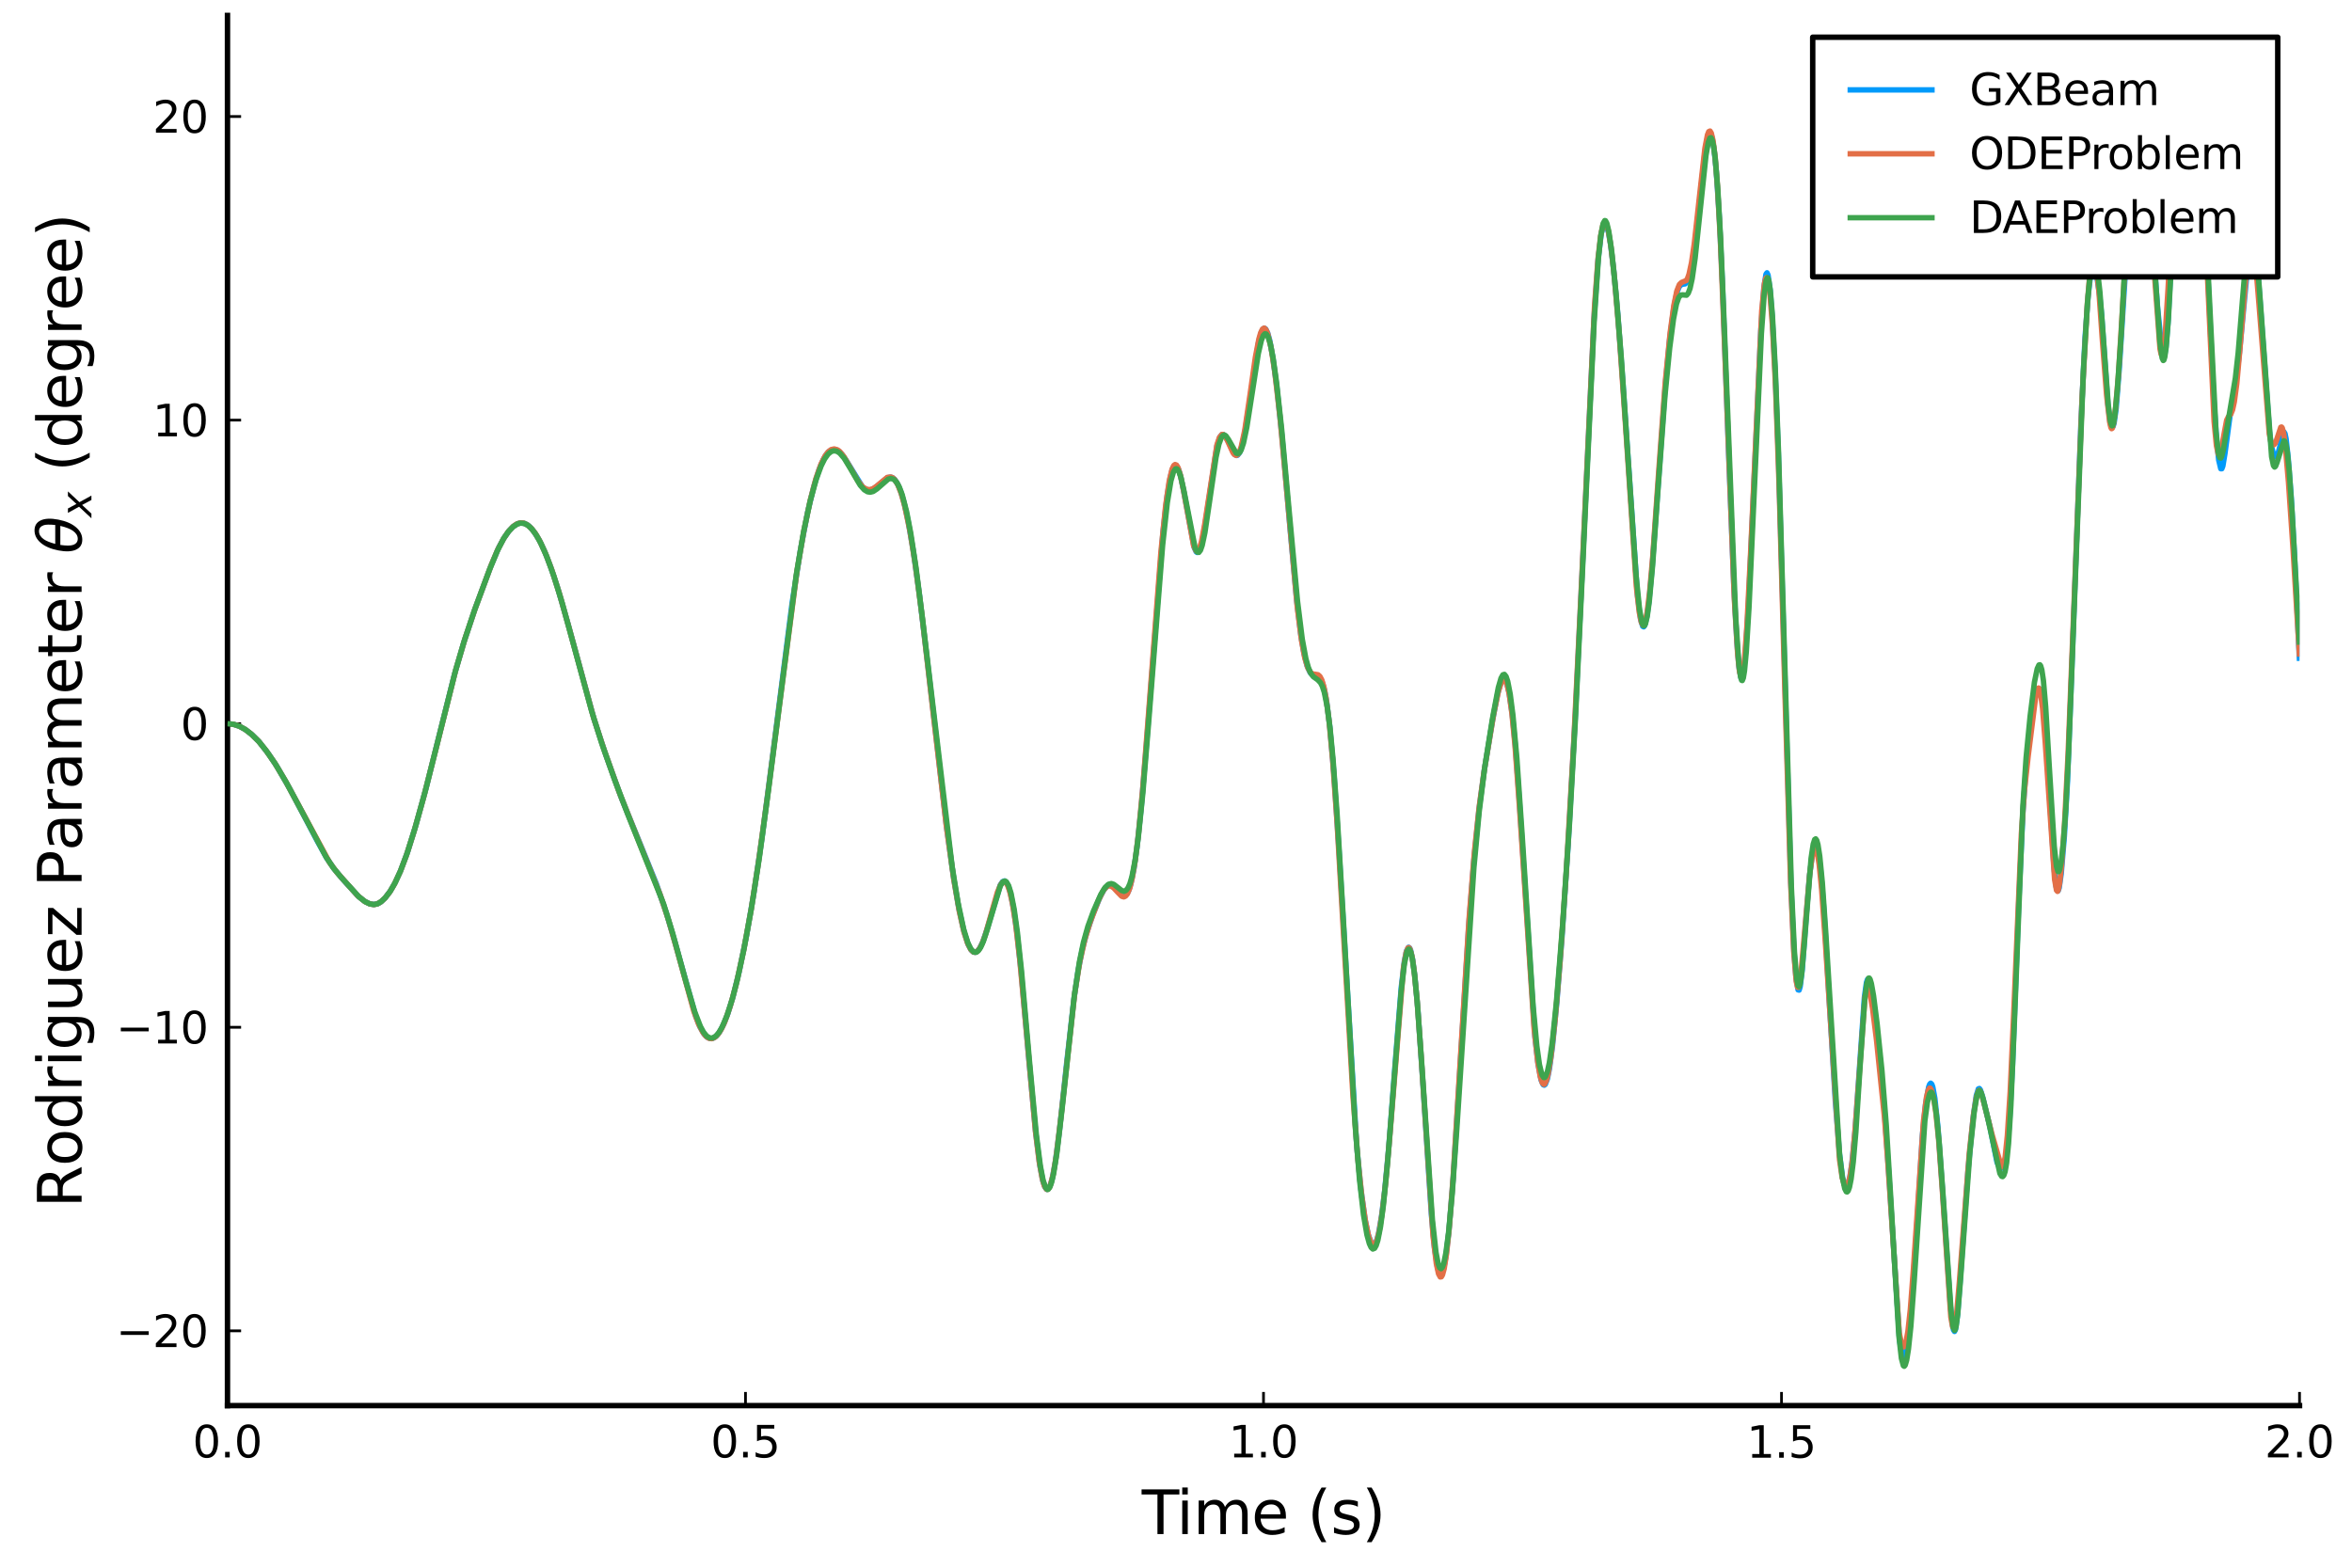 <?xml version="1.0" encoding="utf-8" standalone="no"?>
<!DOCTYPE svg PUBLIC "-//W3C//DTD SVG 1.1//EN"
  "http://www.w3.org/Graphics/SVG/1.1/DTD/svg11.dtd">
<svg xmlns:xlink="http://www.w3.org/1999/xlink" width="432pt" height="288pt" viewBox="0 0 432 288" xmlns="http://www.w3.org/2000/svg" version="1.1">
 <defs>
  <style type="text/css">*{stroke-linejoin: round; stroke-linecap: butt}</style>
 </defs>
 <g id="figure_1">
  <g id="patch_1">
   <path d="M 0 288 
L 432 288 
L 432 0 
L 0 0 
z
" style="fill: #ffffff"/>
  </g>
  <g id="axes_1">
   <g id="patch_2">
    <path d="M 41.782 258.225 
L 422.362 258.225 
L 422.362 2.835 
L 41.782 2.835 
z
" style="fill: #ffffff"/>
   </g>
   <g id="line2d_1">
    <path d="M 41.782 132.947 
L 42.923 133.071 
L 44.065 133.457 
L 45.207 134.116 
L 46.349 135.028 
L 47.681 136.376 
L 49.393 138.593 
L 50.916 140.889 
L 53.199 144.859 
L 58.337 154.611 
L 60.049 157.693 
L 61.381 159.643 
L 63.094 161.677 
L 65.758 164.6 
L 66.9 165.529 
L 67.851 166.028 
L 68.613 166.158 
L 69.374 166.025 
L 69.945 165.7 
L 70.706 164.985 
L 71.657 163.753 
L 72.609 162.099 
L 73.56 160.008 
L 74.892 156.424 
L 76.414 151.497 
L 78.317 144.554 
L 80.981 133.849 
L 83.455 123.982 
L 85.168 118.091 
L 87.261 111.814 
L 90.115 104.119 
L 91.638 100.526 
L 92.589 98.807 
L 93.541 97.471 
L 94.302 96.693 
L 95.063 96.206 
L 95.634 96.069 
L 96.205 96.118 
L 96.775 96.357 
L 97.346 96.811 
L 98.107 97.709 
L 99.059 99.232 
L 100.01 101.23 
L 101.152 104.166 
L 102.484 108.17 
L 104.387 114.824 
L 109.144 132.234 
L 111.238 138.588 
L 114.092 146.493 
L 117.707 155.344 
L 120.562 162.395 
L 122.465 167.948 
L 123.987 173.129 
L 127.793 186.729 
L 128.554 188.629 
L 129.315 189.972 
L 129.886 190.556 
L 130.457 190.786 
L 131.028 190.709 
L 131.599 190.313 
L 132.169 189.586 
L 132.931 188.138 
L 133.692 186.185 
L 134.643 183.07 
L 135.785 178.393 
L 137.117 171.881 
L 138.449 164.161 
L 139.971 153.835 
L 141.874 139.154 
L 145.49 110.812 
L 147.012 101.088 
L 148.344 94.083 
L 149.486 89.343 
L 150.437 86.283 
L 151.198 84.455 
L 151.769 83.486 
L 152.34 82.874 
L 152.911 82.58 
L 153.482 82.571 
L 154.053 82.863 
L 154.624 83.432 
L 155.385 84.513 
L 158.429 89.465 
L 159 89.879 
L 159.571 90.05 
L 160.142 89.961 
L 160.903 89.488 
L 162.996 87.759 
L 163.567 87.648 
L 163.948 87.758 
L 164.328 88.07 
L 164.899 88.958 
L 165.47 90.366 
L 166.041 92.311 
L 166.802 95.754 
L 167.754 101.271 
L 168.895 109.399 
L 170.418 122.199 
L 173.843 151.834 
L 175.175 161.409 
L 176.126 166.966 
L 177.078 171.214 
L 177.839 173.54 
L 178.41 174.575 
L 178.791 174.904 
L 179.171 174.947 
L 179.552 174.709 
L 179.932 174.215 
L 180.503 173.063 
L 181.264 170.818 
L 183.738 162.562 
L 184.119 162 
L 184.499 161.835 
L 184.88 162.135 
L 185.26 162.925 
L 185.641 164.25 
L 186.212 167.245 
L 186.783 171.353 
L 187.544 178.443 
L 188.876 193.522 
L 190.208 207.903 
L 190.969 213.96 
L 191.54 216.948 
L 191.921 218.075 
L 192.301 218.502 
L 192.491 218.455 
L 192.872 217.856 
L 193.253 216.601 
L 193.823 213.57 
L 194.585 207.831 
L 195.917 195.333 
L 197.249 183.571 
L 198.01 178.395 
L 198.771 174.515 
L 199.532 171.575 
L 200.674 168.161 
L 202.006 164.882 
L 202.767 163.449 
L 203.338 162.822 
L 203.719 162.655 
L 204.099 162.696 
L 204.67 163.055 
L 206.192 164.58 
L 206.573 164.599 
L 206.953 164.286 
L 207.334 163.568 
L 207.715 162.351 
L 208.286 159.559 
L 208.856 155.54 
L 209.618 148.296 
L 210.569 136.798 
L 213.614 97.686 
L 214.375 91.059 
L 214.946 87.674 
L 215.326 86.251 
L 215.707 85.565 
L 215.897 85.485 
L 216.087 85.57 
L 216.468 86.224 
L 216.849 87.483 
L 217.419 90.247 
L 219.322 100.526 
L 219.703 101.365 
L 219.893 101.494 
L 220.084 101.423 
L 220.464 100.701 
L 220.845 99.236 
L 221.416 95.907 
L 223.509 81.997 
L 224.08 80.267 
L 224.46 79.825 
L 224.65 79.806 
L 225.031 80.091 
L 225.602 81.097 
L 226.744 83.438 
L 227.124 83.678 
L 227.315 83.626 
L 227.695 83.122 
L 228.076 82.043 
L 228.647 79.437 
L 229.408 74.531 
L 231.12 63.088 
L 231.691 60.981 
L 232.072 60.37 
L 232.262 60.312 
L 232.452 60.422 
L 232.833 61.149 
L 233.214 62.52 
L 233.784 65.629 
L 234.546 71.382 
L 235.497 80.502 
L 237.019 97.864 
L 238.161 110.267 
L 238.922 116.599 
L 239.493 119.993 
L 240.064 122.294 
L 240.635 123.56 
L 241.015 123.959 
L 241.586 124.154 
L 242.157 124.35 
L 242.538 124.729 
L 242.918 125.513 
L 243.299 126.882 
L 243.679 128.952 
L 244.25 133.519 
L 245.012 142.246 
L 245.963 156.656 
L 249.198 210.57 
L 249.959 218.451 
L 250.72 223.985 
L 251.291 226.757 
L 251.862 228.355 
L 252.243 228.696 
L 252.433 228.63 
L 252.813 228.02 
L 253.194 226.693 
L 253.765 223.384 
L 254.336 218.708 
L 255.097 210.628 
L 256.239 195.677 
L 257.38 181.337 
L 257.951 176.546 
L 258.332 174.7 
L 258.712 174.027 
L 258.903 174.141 
L 259.093 174.563 
L 259.474 176.334 
L 259.854 179.241 
L 260.425 185.46 
L 261.376 199.423 
L 262.899 223.002 
L 263.47 229.232 
L 264.041 232.948 
L 264.421 234.007 
L 264.611 234.125 
L 264.802 233.978 
L 265.182 232.932 
L 265.563 230.911 
L 266.134 226.068 
L 266.895 216.66 
L 268.037 198.33 
L 269.749 170.429 
L 270.701 158.162 
L 271.652 148.736 
L 272.604 141.613 
L 274.126 132.437 
L 275.077 127.443 
L 275.648 125.499 
L 276.029 124.873 
L 276.219 124.803 
L 276.409 124.904 
L 276.79 125.637 
L 277.171 127.173 
L 277.741 131.081 
L 278.312 136.909 
L 279.073 147.306 
L 281.928 190.497 
L 282.499 195.47 
L 283.07 198.443 
L 283.45 199.276 
L 283.64 199.356 
L 283.831 199.204 
L 284.211 198.209 
L 284.592 196.341 
L 285.163 192.076 
L 285.924 184.396 
L 286.875 172.503 
L 288.017 155.27 
L 289.349 131.377 
L 290.681 103.496 
L 292.774 58.553 
L 293.536 47.639 
L 294.106 42.925 
L 294.487 41.441 
L 294.677 41.161 
L 294.868 41.17 
L 295.058 41.447 
L 295.438 42.727 
L 295.819 44.895 
L 296.39 49.552 
L 297.151 57.779 
L 298.102 70.541 
L 300.767 109.475 
L 301.337 113.804 
L 301.718 115.056 
L 301.908 115.154 
L 302.099 114.899 
L 302.479 113.362 
L 302.86 110.591 
L 303.431 104.584 
L 304.382 91.562 
L 305.904 70.45 
L 306.666 62.384 
L 307.427 56.569 
L 307.998 53.787 
L 308.378 52.762 
L 308.759 52.3 
L 309.139 52.2 
L 309.52 52.148 
L 309.9 51.796 
L 310.281 50.892 
L 310.662 49.279 
L 311.233 45.53 
L 311.994 38.751 
L 313.135 28.145 
L 313.516 25.801 
L 313.897 24.609 
L 314.087 24.495 
L 314.277 24.724 
L 314.467 25.307 
L 314.848 27.57 
L 315.229 31.342 
L 315.799 39.981 
L 316.37 52.2 
L 317.512 83.537 
L 318.464 107.797 
L 319.034 118.245 
L 319.415 122.674 
L 319.796 124.633 
L 319.986 124.6 
L 320.176 123.881 
L 320.557 120.5 
L 321.128 111.422 
L 322.079 90.471 
L 323.411 60.833 
L 323.982 52.812 
L 324.363 50.368 
L 324.553 50.118 
L 324.743 50.53 
L 325.124 53.239 
L 325.504 58.116 
L 326.075 68.873 
L 326.646 83.7 
L 327.597 116.288 
L 328.93 162.163 
L 329.5 174.772 
L 329.881 179.706 
L 330.262 181.847 
L 330.452 181.89 
L 330.642 181.259 
L 331.023 178.164 
L 331.784 167.939 
L 332.355 160.914 
L 332.926 156.649 
L 333.306 155.451 
L 333.496 155.374 
L 333.687 155.658 
L 334.067 157.301 
L 334.448 160.341 
L 335.019 167.378 
L 335.97 183.588 
L 337.112 202.475 
L 337.873 212.055 
L 338.444 216.43 
L 338.825 217.785 
L 339.015 218.036 
L 339.205 218.015 
L 339.395 217.707 
L 339.776 216.207 
L 340.157 213.598 
L 340.728 207.782 
L 341.489 196.91 
L 342.44 183.201 
L 342.821 180.484 
L 343.011 179.932 
L 343.201 179.872 
L 343.392 180.229 
L 343.772 181.856 
L 344.343 185.767 
L 345.294 194.41 
L 346.056 203.207 
L 347.007 216.905 
L 348.91 246.317 
L 349.291 248.607 
L 349.481 249.086 
L 349.671 249.162 
L 349.861 248.858 
L 350.242 247.226 
L 350.623 244.426 
L 351.193 238.418 
L 351.955 227.175 
L 353.096 208.641 
L 353.667 202.926 
L 354.238 199.714 
L 354.428 199.191 
L 354.619 198.997 
L 354.809 199.159 
L 354.999 199.681 
L 355.38 201.756 
L 355.951 207.144 
L 356.712 217.53 
L 358.234 239.908 
L 358.615 243.382 
L 358.805 244.317 
L 358.995 244.602 
L 359.186 244.204 
L 359.566 241.446 
L 360.137 233.841 
L 361.469 215.025 
L 362.421 205.246 
L 362.991 201.264 
L 363.372 200.046 
L 363.562 199.972 
L 363.753 200.227 
L 364.133 201.405 
L 365.465 206.871 
L 366.797 213.518 
L 367.178 214.354 
L 367.558 214.642 
L 367.749 214.576 
L 367.939 214.333 
L 368.32 213.149 
L 368.7 210.666 
L 369.081 206.323 
L 369.652 195.647 
L 370.793 165.764 
L 371.555 149.287 
L 372.125 141.152 
L 372.887 133.858 
L 373.648 128.789 
L 374.028 127.267 
L 374.409 126.562 
L 374.599 126.541 
L 374.789 126.788 
L 374.98 127.367 
L 375.36 129.757 
L 375.741 134.058 
L 376.502 147.071 
L 377.263 159.387 
L 377.644 162.824 
L 377.834 163.567 
L 378.024 163.65 
L 378.215 163.119 
L 378.595 160.485 
L 379.166 153.656 
L 379.737 143.58 
L 380.498 123.996 
L 382.211 77.807 
L 382.972 61.984 
L 383.543 54.285 
L 384.114 49.445 
L 384.304 48.68 
L 384.494 48.438 
L 384.685 48.693 
L 385.065 50.306 
L 385.636 54.204 
L 386.017 57.902 
L 386.587 66.034 
L 387.158 74.169 
L 387.539 77.383 
L 387.729 78.198 
L 387.919 78.518 
L 388.11 78.367 
L 388.3 77.749 
L 388.681 75.016 
L 389.252 67.777 
L 390.393 49.684 
L 391.345 32.904 
L 391.725 28.988 
L 392.296 25.603 
L 392.677 24.029 
L 392.867 23.551 
L 393.057 23.388 
L 393.248 23.599 
L 393.438 24.201 
L 393.818 26.454 
L 394.389 31.541 
L 394.96 38.63 
L 396.292 56.542 
L 397.053 64.033 
L 397.244 65.014 
L 397.434 65.379 
L 397.624 65.03 
L 397.815 63.92 
L 398.195 59.443 
L 398.766 48.54 
L 400.098 21.393 
L 400.669 14.24 
L 401.049 11.668 
L 401.43 10.434 
L 401.811 10.063 
L 402.001 10.188 
L 402.382 11.1 
L 402.762 12.778 
L 403.523 17.615 
L 403.904 21.196 
L 404.475 29.423 
L 405.236 44.588 
L 406.568 72.744 
L 407.139 80.924 
L 407.519 84.519 
L 407.9 86.11 
L 408.09 86.111 
L 408.281 85.612 
L 408.661 83.324 
L 409.613 76.242 
L 410.754 69.64 
L 411.325 64.808 
L 413.038 46.726 
L 413.418 44.796 
L 413.609 44.221 
L 413.799 44.024 
L 413.989 44.294 
L 414.18 45.099 
L 414.56 48.247 
L 415.131 55.562 
L 416.844 79.222 
L 417.224 82.075 
L 417.605 83.456 
L 417.985 83.896 
L 418.176 83.818 
L 418.366 83.492 
L 418.746 82.073 
L 419.317 79.606 
L 419.508 79.356 
L 419.698 79.66 
L 419.888 80.587 
L 420.269 84.067 
L 420.84 91.42 
L 421.411 101.521 
L 422.362 121.418 
L 422.362 121.418 
" clip-path="url(#pff97789356)" style="fill: none; stroke: #009afa"/>
   </g>
   <g id="matplotlib.axis_1">
    <g id="xtick_1">
     <g id="line2d_2">
      <defs>
       <path id="m89e134361c" d="M 0 0 
L 0 -2.5 
" style="stroke: #000000; stroke-width: 0.5"/>
      </defs>
      <g>
       <use xlink:href="#m89e134361c" x="41.782" y="258.225" style="stroke: #000000; stroke-width: 0.5"/>
      </g>
     </g>
     <g id="text_1">
      <!-- $0.0$ -->
      <g transform="translate(35.382 267.804) scale(0.08 -0.08)">
       <defs>
        <path id="DejaVuSans-30" d="M 2034 4250 
Q 1547 4250 1301 3770 
Q 1056 3291 1056 2328 
Q 1056 1369 1301 889 
Q 1547 409 2034 409 
Q 2525 409 2770 889 
Q 3016 1369 3016 2328 
Q 3016 3291 2770 3770 
Q 2525 4250 2034 4250 
z
M 2034 4750 
Q 2819 4750 3233 4129 
Q 3647 3509 3647 2328 
Q 3647 1150 3233 529 
Q 2819 -91 2034 -91 
Q 1250 -91 836 529 
Q 422 1150 422 2328 
Q 422 3509 836 4129 
Q 1250 4750 2034 4750 
z
" transform="scale(0.016)"/>
        <path id="DejaVuSans-2e" d="M 684 794 
L 1344 794 
L 1344 0 
L 684 0 
L 684 794 
z
" transform="scale(0.016)"/>
       </defs>
       <use xlink:href="#DejaVuSans-30" transform="translate(0 0.781)"/>
       <use xlink:href="#DejaVuSans-2e" transform="translate(63.623 0.781)"/>
       <use xlink:href="#DejaVuSans-30" transform="translate(95.41 0.781)"/>
      </g>
     </g>
    </g>
    <g id="xtick_2">
     <g id="line2d_3">
      <g>
       <use xlink:href="#m89e134361c" x="136.927" y="258.225" style="stroke: #000000; stroke-width: 0.5"/>
      </g>
     </g>
     <g id="text_2">
      <!-- $0.5$ -->
      <g transform="translate(130.527 267.804) scale(0.08 -0.08)">
       <defs>
        <path id="DejaVuSans-35" d="M 691 4666 
L 3169 4666 
L 3169 4134 
L 1269 4134 
L 1269 2991 
Q 1406 3038 1543 3061 
Q 1681 3084 1819 3084 
Q 2600 3084 3056 2656 
Q 3513 2228 3513 1497 
Q 3513 744 3044 326 
Q 2575 -91 1722 -91 
Q 1428 -91 1123 -41 
Q 819 9 494 109 
L 494 744 
Q 775 591 1075 516 
Q 1375 441 1709 441 
Q 2250 441 2565 725 
Q 2881 1009 2881 1497 
Q 2881 1984 2565 2268 
Q 2250 2553 1709 2553 
Q 1456 2553 1204 2497 
Q 953 2441 691 2322 
L 691 4666 
z
" transform="scale(0.016)"/>
       </defs>
       <use xlink:href="#DejaVuSans-30" transform="translate(0 0.781)"/>
       <use xlink:href="#DejaVuSans-2e" transform="translate(63.623 0.781)"/>
       <use xlink:href="#DejaVuSans-35" transform="translate(95.41 0.781)"/>
      </g>
     </g>
    </g>
    <g id="xtick_3">
     <g id="line2d_4">
      <g>
       <use xlink:href="#m89e134361c" x="232.072" y="258.225" style="stroke: #000000; stroke-width: 0.5"/>
      </g>
     </g>
     <g id="text_3">
      <!-- $1.0$ -->
      <g transform="translate(225.672 267.804) scale(0.08 -0.08)">
       <defs>
        <path id="DejaVuSans-31" d="M 794 531 
L 1825 531 
L 1825 4091 
L 703 3866 
L 703 4441 
L 1819 4666 
L 2450 4666 
L 2450 531 
L 3481 531 
L 3481 0 
L 794 0 
L 794 531 
z
" transform="scale(0.016)"/>
       </defs>
       <use xlink:href="#DejaVuSans-31" transform="translate(0 0.781)"/>
       <use xlink:href="#DejaVuSans-2e" transform="translate(63.623 0.781)"/>
       <use xlink:href="#DejaVuSans-30" transform="translate(95.41 0.781)"/>
      </g>
     </g>
    </g>
    <g id="xtick_4">
     <g id="line2d_5">
      <g>
       <use xlink:href="#m89e134361c" x="327.217" y="258.225" style="stroke: #000000; stroke-width: 0.5"/>
      </g>
     </g>
     <g id="text_4">
      <!-- $1.5$ -->
      <g transform="translate(320.817 267.804) scale(0.08 -0.08)">
       <use xlink:href="#DejaVuSans-31" transform="translate(0 0.094)"/>
       <use xlink:href="#DejaVuSans-2e" transform="translate(63.623 0.094)"/>
       <use xlink:href="#DejaVuSans-35" transform="translate(95.41 0.094)"/>
      </g>
     </g>
    </g>
    <g id="xtick_5">
     <g id="line2d_6">
      <g>
       <use xlink:href="#m89e134361c" x="422.362" y="258.225" style="stroke: #000000; stroke-width: 0.5"/>
      </g>
     </g>
     <g id="text_5">
      <!-- $2.0$ -->
      <g transform="translate(415.962 267.804) scale(0.08 -0.08)">
       <defs>
        <path id="DejaVuSans-32" d="M 1228 531 
L 3431 531 
L 3431 0 
L 469 0 
L 469 531 
Q 828 903 1448 1529 
Q 2069 2156 2228 2338 
Q 2531 2678 2651 2914 
Q 2772 3150 2772 3378 
Q 2772 3750 2511 3984 
Q 2250 4219 1831 4219 
Q 1534 4219 1204 4116 
Q 875 4013 500 3803 
L 500 4441 
Q 881 4594 1212 4672 
Q 1544 4750 1819 4750 
Q 2544 4750 2975 4387 
Q 3406 4025 3406 3419 
Q 3406 3131 3298 2873 
Q 3191 2616 2906 2266 
Q 2828 2175 2409 1742 
Q 1991 1309 1228 531 
z
" transform="scale(0.016)"/>
       </defs>
       <use xlink:href="#DejaVuSans-32" transform="translate(0 0.781)"/>
       <use xlink:href="#DejaVuSans-2e" transform="translate(63.623 0.781)"/>
       <use xlink:href="#DejaVuSans-30" transform="translate(95.41 0.781)"/>
      </g>
     </g>
    </g>
    <g id="text_6">
     <!-- Time (s) -->
     <g transform="translate(209.71 281.826) scale(0.11 -0.11)">
      <defs>
       <path id="DejaVuSans-54" d="M -19 4666 
L 3928 4666 
L 3928 4134 
L 2272 4134 
L 2272 0 
L 1638 0 
L 1638 4134 
L -19 4134 
L -19 4666 
z
" transform="scale(0.016)"/>
       <path id="DejaVuSans-69" d="M 603 3500 
L 1178 3500 
L 1178 0 
L 603 0 
L 603 3500 
z
M 603 4863 
L 1178 4863 
L 1178 4134 
L 603 4134 
L 603 4863 
z
" transform="scale(0.016)"/>
       <path id="DejaVuSans-6d" d="M 3328 2828 
Q 3544 3216 3844 3400 
Q 4144 3584 4550 3584 
Q 5097 3584 5394 3201 
Q 5691 2819 5691 2113 
L 5691 0 
L 5113 0 
L 5113 2094 
Q 5113 2597 4934 2840 
Q 4756 3084 4391 3084 
Q 3944 3084 3684 2787 
Q 3425 2491 3425 1978 
L 3425 0 
L 2847 0 
L 2847 2094 
Q 2847 2600 2669 2842 
Q 2491 3084 2119 3084 
Q 1678 3084 1418 2786 
Q 1159 2488 1159 1978 
L 1159 0 
L 581 0 
L 581 3500 
L 1159 3500 
L 1159 2956 
Q 1356 3278 1631 3431 
Q 1906 3584 2284 3584 
Q 2666 3584 2933 3390 
Q 3200 3197 3328 2828 
z
" transform="scale(0.016)"/>
       <path id="DejaVuSans-65" d="M 3597 1894 
L 3597 1613 
L 953 1613 
Q 991 1019 1311 708 
Q 1631 397 2203 397 
Q 2534 397 2845 478 
Q 3156 559 3463 722 
L 3463 178 
Q 3153 47 2828 -22 
Q 2503 -91 2169 -91 
Q 1331 -91 842 396 
Q 353 884 353 1716 
Q 353 2575 817 3079 
Q 1281 3584 2069 3584 
Q 2775 3584 3186 3129 
Q 3597 2675 3597 1894 
z
M 3022 2063 
Q 3016 2534 2758 2815 
Q 2500 3097 2075 3097 
Q 1594 3097 1305 2825 
Q 1016 2553 972 2059 
L 3022 2063 
z
" transform="scale(0.016)"/>
       <path id="DejaVuSans-20" transform="scale(0.016)"/>
       <path id="DejaVuSans-28" d="M 1984 4856 
Q 1566 4138 1362 3434 
Q 1159 2731 1159 2009 
Q 1159 1288 1364 580 
Q 1569 -128 1984 -844 
L 1484 -844 
Q 1016 -109 783 600 
Q 550 1309 550 2009 
Q 550 2706 781 3412 
Q 1013 4119 1484 4856 
L 1984 4856 
z
" transform="scale(0.016)"/>
       <path id="DejaVuSans-73" d="M 2834 3397 
L 2834 2853 
Q 2591 2978 2328 3040 
Q 2066 3103 1784 3103 
Q 1356 3103 1142 2972 
Q 928 2841 928 2578 
Q 928 2378 1081 2264 
Q 1234 2150 1697 2047 
L 1894 2003 
Q 2506 1872 2764 1633 
Q 3022 1394 3022 966 
Q 3022 478 2636 193 
Q 2250 -91 1575 -91 
Q 1294 -91 989 -36 
Q 684 19 347 128 
L 347 722 
Q 666 556 975 473 
Q 1284 391 1588 391 
Q 1994 391 2212 530 
Q 2431 669 2431 922 
Q 2431 1156 2273 1281 
Q 2116 1406 1581 1522 
L 1381 1569 
Q 847 1681 609 1914 
Q 372 2147 372 2553 
Q 372 3047 722 3315 
Q 1072 3584 1716 3584 
Q 2034 3584 2315 3537 
Q 2597 3491 2834 3397 
z
" transform="scale(0.016)"/>
       <path id="DejaVuSans-29" d="M 513 4856 
L 1013 4856 
Q 1481 4119 1714 3412 
Q 1947 2706 1947 2009 
Q 1947 1309 1714 600 
Q 1481 -109 1013 -844 
L 513 -844 
Q 928 -128 1133 580 
Q 1338 1288 1338 2009 
Q 1338 2731 1133 3434 
Q 928 4138 513 4856 
z
" transform="scale(0.016)"/>
      </defs>
      <use xlink:href="#DejaVuSans-54"/>
      <use xlink:href="#DejaVuSans-69" x="57.959"/>
      <use xlink:href="#DejaVuSans-6d" x="85.742"/>
      <use xlink:href="#DejaVuSans-65" x="183.154"/>
      <use xlink:href="#DejaVuSans-20" x="244.678"/>
      <use xlink:href="#DejaVuSans-28" x="276.465"/>
      <use xlink:href="#DejaVuSans-73" x="315.479"/>
      <use xlink:href="#DejaVuSans-29" x="367.578"/>
     </g>
    </g>
   </g>
   <g id="matplotlib.axis_2">
    <g id="ytick_1">
     <g id="line2d_7">
      <defs>
       <path id="m06bee52bbe" d="M 0 0 
L 2.5 0 
" style="stroke: #000000; stroke-width: 0.5"/>
      </defs>
      <g>
       <use xlink:href="#m06bee52bbe" x="41.782" y="244.49" style="stroke: #000000; stroke-width: 0.5"/>
      </g>
     </g>
     <g id="text_7">
      <!-- $-20$ -->
      <g transform="translate(21.322 247.53) scale(0.08 -0.08)">
       <defs>
        <path id="DejaVuSans-2212" d="M 678 2272 
L 4684 2272 
L 4684 1741 
L 678 1741 
L 678 2272 
z
" transform="scale(0.016)"/>
       </defs>
       <use xlink:href="#DejaVuSans-2212" transform="translate(0 0.781)"/>
       <use xlink:href="#DejaVuSans-32" transform="translate(83.789 0.781)"/>
       <use xlink:href="#DejaVuSans-30" transform="translate(147.412 0.781)"/>
      </g>
     </g>
    </g>
    <g id="ytick_2">
     <g id="line2d_8">
      <g>
       <use xlink:href="#m06bee52bbe" x="41.782" y="188.719" style="stroke: #000000; stroke-width: 0.5"/>
      </g>
     </g>
     <g id="text_8">
      <!-- $-10$ -->
      <g transform="translate(21.322 191.758) scale(0.08 -0.08)">
       <use xlink:href="#DejaVuSans-2212" transform="translate(0 0.781)"/>
       <use xlink:href="#DejaVuSans-31" transform="translate(83.789 0.781)"/>
       <use xlink:href="#DejaVuSans-30" transform="translate(147.412 0.781)"/>
      </g>
     </g>
    </g>
    <g id="ytick_3">
     <g id="line2d_9">
      <g>
       <use xlink:href="#m06bee52bbe" x="41.782" y="132.947" style="stroke: #000000; stroke-width: 0.5"/>
      </g>
     </g>
     <g id="text_9">
      <!-- $0$ -->
      <g transform="translate(33.162 135.987) scale(0.08 -0.08)">
       <use xlink:href="#DejaVuSans-30" transform="translate(0 0.781)"/>
      </g>
     </g>
    </g>
    <g id="ytick_4">
     <g id="line2d_10">
      <g>
       <use xlink:href="#m06bee52bbe" x="41.782" y="77.176" style="stroke: #000000; stroke-width: 0.5"/>
      </g>
     </g>
     <g id="text_10">
      <!-- $10$ -->
      <g transform="translate(28.042 80.215) scale(0.08 -0.08)">
       <use xlink:href="#DejaVuSans-31" transform="translate(0 0.781)"/>
       <use xlink:href="#DejaVuSans-30" transform="translate(63.623 0.781)"/>
      </g>
     </g>
    </g>
    <g id="ytick_5">
     <g id="line2d_11">
      <g>
       <use xlink:href="#m06bee52bbe" x="41.782" y="21.405" style="stroke: #000000; stroke-width: 0.5"/>
      </g>
     </g>
     <g id="text_11">
      <!-- $20$ -->
      <g transform="translate(28.042 24.444) scale(0.08 -0.08)">
       <use xlink:href="#DejaVuSans-32" transform="translate(0 0.781)"/>
       <use xlink:href="#DejaVuSans-30" transform="translate(63.623 0.781)"/>
      </g>
     </g>
    </g>
    <g id="text_12">
     <!-- Rodriguez Parameter $\theta_x$ (degree) -->
     <g transform="translate(15.012 221.885) rotate(-90) scale(0.11 -0.11)">
      <defs>
       <path id="DejaVuSans-52" d="M 2841 2188 
Q 3044 2119 3236 1894 
Q 3428 1669 3622 1275 
L 4263 0 
L 3584 0 
L 2988 1197 
Q 2756 1666 2539 1819 
Q 2322 1972 1947 1972 
L 1259 1972 
L 1259 0 
L 628 0 
L 628 4666 
L 2053 4666 
Q 2853 4666 3247 4331 
Q 3641 3997 3641 3322 
Q 3641 2881 3436 2590 
Q 3231 2300 2841 2188 
z
M 1259 4147 
L 1259 2491 
L 2053 2491 
Q 2509 2491 2742 2702 
Q 2975 2913 2975 3322 
Q 2975 3731 2742 3939 
Q 2509 4147 2053 4147 
L 1259 4147 
z
" transform="scale(0.016)"/>
       <path id="DejaVuSans-6f" d="M 1959 3097 
Q 1497 3097 1228 2736 
Q 959 2375 959 1747 
Q 959 1119 1226 758 
Q 1494 397 1959 397 
Q 2419 397 2687 759 
Q 2956 1122 2956 1747 
Q 2956 2369 2687 2733 
Q 2419 3097 1959 3097 
z
M 1959 3584 
Q 2709 3584 3137 3096 
Q 3566 2609 3566 1747 
Q 3566 888 3137 398 
Q 2709 -91 1959 -91 
Q 1206 -91 779 398 
Q 353 888 353 1747 
Q 353 2609 779 3096 
Q 1206 3584 1959 3584 
z
" transform="scale(0.016)"/>
       <path id="DejaVuSans-64" d="M 2906 2969 
L 2906 4863 
L 3481 4863 
L 3481 0 
L 2906 0 
L 2906 525 
Q 2725 213 2448 61 
Q 2172 -91 1784 -91 
Q 1150 -91 751 415 
Q 353 922 353 1747 
Q 353 2572 751 3078 
Q 1150 3584 1784 3584 
Q 2172 3584 2448 3432 
Q 2725 3281 2906 2969 
z
M 947 1747 
Q 947 1113 1208 752 
Q 1469 391 1925 391 
Q 2381 391 2643 752 
Q 2906 1113 2906 1747 
Q 2906 2381 2643 2742 
Q 2381 3103 1925 3103 
Q 1469 3103 1208 2742 
Q 947 2381 947 1747 
z
" transform="scale(0.016)"/>
       <path id="DejaVuSans-72" d="M 2631 2963 
Q 2534 3019 2420 3045 
Q 2306 3072 2169 3072 
Q 1681 3072 1420 2755 
Q 1159 2438 1159 1844 
L 1159 0 
L 581 0 
L 581 3500 
L 1159 3500 
L 1159 2956 
Q 1341 3275 1631 3429 
Q 1922 3584 2338 3584 
Q 2397 3584 2469 3576 
Q 2541 3569 2628 3553 
L 2631 2963 
z
" transform="scale(0.016)"/>
       <path id="DejaVuSans-67" d="M 2906 1791 
Q 2906 2416 2648 2759 
Q 2391 3103 1925 3103 
Q 1463 3103 1205 2759 
Q 947 2416 947 1791 
Q 947 1169 1205 825 
Q 1463 481 1925 481 
Q 2391 481 2648 825 
Q 2906 1169 2906 1791 
z
M 3481 434 
Q 3481 -459 3084 -895 
Q 2688 -1331 1869 -1331 
Q 1566 -1331 1297 -1286 
Q 1028 -1241 775 -1147 
L 775 -588 
Q 1028 -725 1275 -790 
Q 1522 -856 1778 -856 
Q 2344 -856 2625 -561 
Q 2906 -266 2906 331 
L 2906 616 
Q 2728 306 2450 153 
Q 2172 0 1784 0 
Q 1141 0 747 490 
Q 353 981 353 1791 
Q 353 2603 747 3093 
Q 1141 3584 1784 3584 
Q 2172 3584 2450 3431 
Q 2728 3278 2906 2969 
L 2906 3500 
L 3481 3500 
L 3481 434 
z
" transform="scale(0.016)"/>
       <path id="DejaVuSans-75" d="M 544 1381 
L 544 3500 
L 1119 3500 
L 1119 1403 
Q 1119 906 1312 657 
Q 1506 409 1894 409 
Q 2359 409 2629 706 
Q 2900 1003 2900 1516 
L 2900 3500 
L 3475 3500 
L 3475 0 
L 2900 0 
L 2900 538 
Q 2691 219 2414 64 
Q 2138 -91 1772 -91 
Q 1169 -91 856 284 
Q 544 659 544 1381 
z
M 1991 3584 
L 1991 3584 
z
" transform="scale(0.016)"/>
       <path id="DejaVuSans-7a" d="M 353 3500 
L 3084 3500 
L 3084 2975 
L 922 459 
L 3084 459 
L 3084 0 
L 275 0 
L 275 525 
L 2438 3041 
L 353 3041 
L 353 3500 
z
" transform="scale(0.016)"/>
       <path id="DejaVuSans-50" d="M 1259 4147 
L 1259 2394 
L 2053 2394 
Q 2494 2394 2734 2622 
Q 2975 2850 2975 3272 
Q 2975 3691 2734 3919 
Q 2494 4147 2053 4147 
L 1259 4147 
z
M 628 4666 
L 2053 4666 
Q 2838 4666 3239 4311 
Q 3641 3956 3641 3272 
Q 3641 2581 3239 2228 
Q 2838 1875 2053 1875 
L 1259 1875 
L 1259 0 
L 628 0 
L 628 4666 
z
" transform="scale(0.016)"/>
       <path id="DejaVuSans-61" d="M 2194 1759 
Q 1497 1759 1228 1600 
Q 959 1441 959 1056 
Q 959 750 1161 570 
Q 1363 391 1709 391 
Q 2188 391 2477 730 
Q 2766 1069 2766 1631 
L 2766 1759 
L 2194 1759 
z
M 3341 1997 
L 3341 0 
L 2766 0 
L 2766 531 
Q 2569 213 2275 61 
Q 1981 -91 1556 -91 
Q 1019 -91 701 211 
Q 384 513 384 1019 
Q 384 1609 779 1909 
Q 1175 2209 1959 2209 
L 2766 2209 
L 2766 2266 
Q 2766 2663 2505 2880 
Q 2244 3097 1772 3097 
Q 1472 3097 1187 3025 
Q 903 2953 641 2809 
L 641 3341 
Q 956 3463 1253 3523 
Q 1550 3584 1831 3584 
Q 2591 3584 2966 3190 
Q 3341 2797 3341 1997 
z
" transform="scale(0.016)"/>
       <path id="DejaVuSans-74" d="M 1172 4494 
L 1172 3500 
L 2356 3500 
L 2356 3053 
L 1172 3053 
L 1172 1153 
Q 1172 725 1289 603 
Q 1406 481 1766 481 
L 2356 481 
L 2356 0 
L 1766 0 
Q 1100 0 847 248 
Q 594 497 594 1153 
L 594 3053 
L 172 3053 
L 172 3500 
L 594 3500 
L 594 4494 
L 1172 4494 
z
" transform="scale(0.016)"/>
       <path id="DejaVuSans-Oblique-3b8" d="M 2913 2219 
L 925 2219 
Q 791 1284 928 888 
Q 1100 400 1566 400 
Q 2034 400 2391 891 
Q 2703 1322 2913 2219 
z
M 3009 2750 
Q 3094 3638 2984 3950 
Q 2813 4444 2353 4444 
Q 1875 4444 1525 3956 
Q 1250 3563 1034 2750 
L 3009 2750 
z
M 2444 4913 
Q 3194 4913 3494 4250 
Q 3794 3591 3566 2422 
Q 3341 1256 2781 594 
Q 2225 -72 1475 -72 
Q 722 -72 425 594 
Q 128 1256 353 2422 
Q 581 3591 1134 4250 
Q 1691 4913 2444 4913 
z
" transform="scale(0.016)"/>
       <path id="DejaVuSans-Oblique-78" d="M 3841 3500 
L 2234 1784 
L 3219 0 
L 2559 0 
L 1819 1388 
L 531 0 
L -166 0 
L 1556 1844 
L 641 3500 
L 1300 3500 
L 1972 2234 
L 3144 3500 
L 3841 3500 
z
" transform="scale(0.016)"/>
      </defs>
      <use xlink:href="#DejaVuSans-52" transform="translate(0 0.234)"/>
      <use xlink:href="#DejaVuSans-6f" transform="translate(69.482 0.234)"/>
      <use xlink:href="#DejaVuSans-64" transform="translate(130.664 0.234)"/>
      <use xlink:href="#DejaVuSans-72" transform="translate(194.141 0.234)"/>
      <use xlink:href="#DejaVuSans-69" transform="translate(235.254 0.234)"/>
      <use xlink:href="#DejaVuSans-67" transform="translate(263.037 0.234)"/>
      <use xlink:href="#DejaVuSans-75" transform="translate(326.514 0.234)"/>
      <use xlink:href="#DejaVuSans-65" transform="translate(389.893 0.234)"/>
      <use xlink:href="#DejaVuSans-7a" transform="translate(451.416 0.234)"/>
      <use xlink:href="#DejaVuSans-20" transform="translate(503.906 0.234)"/>
      <use xlink:href="#DejaVuSans-50" transform="translate(535.693 0.234)"/>
      <use xlink:href="#DejaVuSans-61" transform="translate(595.996 0.234)"/>
      <use xlink:href="#DejaVuSans-72" transform="translate(657.275 0.234)"/>
      <use xlink:href="#DejaVuSans-61" transform="translate(698.389 0.234)"/>
      <use xlink:href="#DejaVuSans-6d" transform="translate(759.668 0.234)"/>
      <use xlink:href="#DejaVuSans-65" transform="translate(857.08 0.234)"/>
      <use xlink:href="#DejaVuSans-74" transform="translate(918.604 0.234)"/>
      <use xlink:href="#DejaVuSans-65" transform="translate(957.812 0.234)"/>
      <use xlink:href="#DejaVuSans-72" transform="translate(1019.336 0.234)"/>
      <use xlink:href="#DejaVuSans-20" transform="translate(1060.449 0.234)"/>
      <use xlink:href="#DejaVuSans-Oblique-3b8" transform="translate(1092.236 0.234)"/>
      <use xlink:href="#DejaVuSans-Oblique-78" transform="translate(1153.418 -16.172) scale(0.7)"/>
      <use xlink:href="#DejaVuSans-20" transform="translate(1197.578 0.234)"/>
      <use xlink:href="#DejaVuSans-28" transform="translate(1229.365 0.234)"/>
      <use xlink:href="#DejaVuSans-64" transform="translate(1268.379 0.234)"/>
      <use xlink:href="#DejaVuSans-65" transform="translate(1331.855 0.234)"/>
      <use xlink:href="#DejaVuSans-67" transform="translate(1393.379 0.234)"/>
      <use xlink:href="#DejaVuSans-72" transform="translate(1456.855 0.234)"/>
      <use xlink:href="#DejaVuSans-65" transform="translate(1497.969 0.234)"/>
      <use xlink:href="#DejaVuSans-65" transform="translate(1559.492 0.234)"/>
      <use xlink:href="#DejaVuSans-29" transform="translate(1621.016 0.234)"/>
     </g>
    </g>
   </g>
   <g id="line2d_12">
    <path d="M 41.782 132.947 
L 42.844 133.054 
L 43.931 133.397 
L 44.997 133.977 
L 46.102 134.813 
L 47.467 136.132 
L 48.84 137.84 
L 50.448 140.143 
L 52.346 143.321 
L 55.239 148.648 
L 60.548 158.475 
L 61.911 160.302 
L 65.669 164.52 
L 67.003 165.614 
L 67.931 166.06 
L 68.671 166.186 
L 69.261 166.066 
L 69.973 165.667 
L 70.686 165.011 
L 71.572 163.893 
L 72.424 162.455 
L 73.552 160.036 
L 74.628 157.183 
L 76.009 152.871 
L 77.773 146.608 
L 80.144 137.303 
L 83.728 122.992 
L 85.468 117.136 
L 87.303 111.716 
L 90.237 103.777 
L 91.432 100.957 
L 92.484 98.984 
L 93.343 97.697 
L 94.207 96.761 
L 94.854 96.29 
L 95.514 96.061 
L 96.176 96.09 
L 96.856 96.418 
L 97.584 97.059 
L 98.342 98.013 
L 99.128 99.364 
L 100.211 101.704 
L 101.327 104.632 
L 102.769 109.113 
L 104.557 115.478 
L 109.042 131.899 
L 110.971 137.796 
L 113.711 145.474 
L 116.332 152.052 
L 121.261 164.369 
L 122.817 169.112 
L 124.378 174.618 
L 127.429 185.728 
L 128.304 188.119 
L 129.072 189.609 
L 129.623 190.333 
L 130.173 190.735 
L 130.734 190.814 
L 131.3 190.58 
L 131.893 189.992 
L 132.495 189.059 
L 133.12 187.734 
L 134.141 184.792 
L 135.186 180.961 
L 136.58 174.642 
L 137.974 167.047 
L 139.258 158.792 
L 140.899 146.822 
L 146.417 104.676 
L 147.69 97.31 
L 148.822 91.906 
L 149.873 87.896 
L 150.79 85.278 
L 151.534 83.787 
L 152.091 83.043 
L 152.649 82.605 
L 153.213 82.475 
L 153.821 82.646 
L 154.242 82.95 
L 154.975 83.846 
L 156.228 85.998 
L 157.576 88.342 
L 158.467 89.454 
L 159.081 89.854 
L 159.703 89.962 
L 160.332 89.79 
L 160.961 89.359 
L 162.963 87.706 
L 163.613 87.626 
L 163.921 87.739 
L 164.291 88.046 
L 164.902 89.025 
L 165.536 90.676 
L 166.169 92.936 
L 167.119 97.495 
L 168.076 103.427 
L 169.318 112.821 
L 171.327 130.337 
L 173.827 151.808 
L 175.185 161.55 
L 176.201 167.437 
L 177.042 171.158 
L 177.718 173.275 
L 178.309 174.442 
L 178.731 174.866 
L 179.069 174.956 
L 179.407 174.836 
L 179.83 174.396 
L 180.338 173.49 
L 180.942 171.872 
L 181.852 168.664 
L 183.196 163.916 
L 183.786 162.542 
L 184.14 162.095 
L 184.494 161.973 
L 184.73 162.103 
L 185.074 162.643 
L 185.448 163.696 
L 185.952 165.911 
L 186.532 169.588 
L 187.292 176.149 
L 188.367 187.822 
L 190.178 207.755 
L 190.864 213.342 
L 191.42 216.474 
L 191.816 217.846 
L 192.218 218.483 
L 192.445 218.498 
L 192.672 218.265 
L 192.919 217.739 
L 193.429 215.8 
L 193.981 212.519 
L 194.913 204.87 
L 197.397 182.504 
L 198.329 176.687 
L 199.261 172.569 
L 200.193 169.525 
L 201.743 165.434 
L 202.616 163.659 
L 203.212 162.926 
L 203.671 162.721 
L 204.047 162.774 
L 204.518 163.074 
L 205.253 163.872 
L 206.016 164.65 
L 206.412 164.768 
L 206.748 164.616 
L 207.091 164.165 
L 207.519 163.11 
L 207.973 161.27 
L 208.51 158.085 
L 209.117 153.114 
L 209.895 144.848 
L 211.103 129.252 
L 213.232 101.399 
L 214.099 92.89 
L 214.745 88.435 
L 215.268 86.218 
L 215.598 85.514 
L 215.834 85.337 
L 216.095 85.444 
L 216.377 85.907 
L 216.82 87.305 
L 217.394 90.132 
L 219.226 100.22 
L 219.66 101.16 
L 219.82 101.261 
L 219.986 101.222 
L 220.32 100.697 
L 220.67 99.54 
L 221.246 96.49 
L 223.516 81.748 
L 223.97 80.379 
L 224.43 79.815 
L 224.674 79.822 
L 224.918 80.015 
L 225.419 80.878 
L 226.475 83.186 
L 226.754 83.53 
L 227.056 83.665 
L 227.358 83.5 
L 227.66 82.992 
L 227.983 82.057 
L 228.631 79.042 
L 229.602 72.508 
L 230.574 65.678 
L 231.221 62.29 
L 231.545 61.161 
L 231.869 60.475 
L 232.193 60.269 
L 232.516 60.546 
L 232.84 61.276 
L 233.488 64.014 
L 234.135 68.238 
L 235.107 76.694 
L 236.286 89.555 
L 238.282 111.596 
L 239.061 117.697 
L 239.655 120.863 
L 240.193 122.637 
L 240.667 123.489 
L 241.067 123.798 
L 241.563 123.873 
L 242.092 123.962 
L 242.432 124.26 
L 242.784 124.923 
L 243.169 126.193 
L 243.573 128.29 
L 244.123 132.534 
L 244.783 139.71 
L 245.583 151.072 
L 246.759 171.41 
L 248.505 201.374 
L 249.418 213.076 
L 250.128 219.753 
L 250.801 224.388 
L 251.388 227.149 
L 251.891 228.465 
L 252.22 228.772 
L 252.443 228.714 
L 252.665 228.424 
L 252.97 227.643 
L 253.352 226.045 
L 253.89 222.664 
L 254.503 217.364 
L 255.21 209.444 
L 257.779 177.809 
L 258.263 175.004 
L 258.609 174.137 
L 258.79 174.086 
L 258.97 174.318 
L 259.343 175.671 
L 259.716 178.134 
L 260.276 183.719 
L 261.023 194.032 
L 263.207 227.006 
L 263.813 232.124 
L 264.225 234.022 
L 264.535 234.59 
L 264.741 234.559 
L 264.948 234.199 
L 265.257 233.057 
L 265.67 230.467 
L 266.186 225.608 
L 266.909 216.201 
L 268.103 196.627 
L 269.815 168.975 
L 270.803 156.583 
L 271.684 148.249 
L 272.595 141.693 
L 274.383 131.015 
L 275.227 126.953 
L 275.739 125.369 
L 276.046 124.903 
L 276.3 124.86 
L 276.563 125.16 
L 276.836 125.866 
L 277.213 127.576 
L 277.688 130.982 
L 278.272 137.019 
L 279.104 148.501 
L 281.774 188.963 
L 282.437 195.061 
L 282.898 197.751 
L 283.275 198.941 
L 283.548 199.212 
L 283.696 199.155 
L 284.008 198.585 
L 284.341 197.352 
L 284.874 194.148 
L 285.612 187.59 
L 286.535 176.78 
L 287.658 160.548 
L 289.035 136.792 
L 290.37 109.642 
L 292.874 56.267 
L 293.513 47.561 
L 293.996 43.326 
L 294.384 41.44 
L 294.65 40.903 
L 294.842 40.872 
L 295.048 41.15 
L 295.403 42.347 
L 295.881 45.228 
L 296.504 50.753 
L 297.395 61.213 
L 298.533 77.652 
L 300.549 107.702 
L 301.09 112.486 
L 301.461 114.312 
L 301.772 114.864 
L 301.932 114.798 
L 302.186 114.215 
L 302.538 112.48 
L 302.994 108.789 
L 303.573 102.179 
L 304.662 86.614 
L 305.855 70.333 
L 306.759 61.126 
L 307.439 56.115 
L 307.99 53.457 
L 308.46 52.266 
L 308.848 51.897 
L 309.717 51.54 
L 309.957 51.141 
L 310.232 50.368 
L 310.689 48.247 
L 311.201 44.739 
L 312.061 36.915 
L 313.149 27.232 
L 313.619 24.774 
L 313.853 24.185 
L 314.088 24.075 
L 314.31 24.43 
L 314.64 25.817 
L 315.02 28.814 
L 315.444 34.09 
L 315.972 43.748 
L 316.701 61.84 
L 318.537 109.733 
L 319.164 120.225 
L 319.506 123.424 
L 319.797 124.441 
L 319.9 124.4 
L 320.105 123.706 
L 320.419 121.157 
L 320.856 115.092 
L 321.52 102.007 
L 323.582 57.124 
L 324.066 52.171 
L 324.307 51.149 
L 324.428 51.004 
L 324.56 51.109 
L 324.84 52.183 
L 325.122 54.37 
L 325.562 59.939 
L 326.12 70.855 
L 326.775 89.191 
L 327.855 127.587 
L 328.884 161.935 
L 329.468 174.894 
L 329.918 180.273 
L 330.17 181.381 
L 330.333 181.384 
L 330.497 180.869 
L 330.823 178.535 
L 331.394 172 
L 332.4 160.522 
L 332.871 157.244 
L 333.205 156.102 
L 333.43 155.934 
L 333.604 156.156 
L 333.84 156.973 
L 334.14 158.882 
L 334.586 163.367 
L 335.27 173.089 
L 337.873 213.028 
L 338.355 216.302 
L 338.761 217.683 
L 339.03 217.959 
L 339.225 217.863 
L 339.525 217.241 
L 339.828 216.001 
L 340.263 212.934 
L 340.761 207.19 
L 342.567 183.006 
L 342.884 181.823 
L 343.056 181.691 
L 343.242 181.909 
L 343.528 182.867 
L 343.939 185.241 
L 344.67 191.093 
L 346.141 205.384 
L 346.753 213.61 
L 348.84 244.837 
L 349.258 246.924 
L 349.517 247.411 
L 349.682 247.43 
L 349.853 247.216 
L 350.093 246.499 
L 350.435 244.595 
L 350.886 240.494 
L 351.43 233.323 
L 353.295 205.941 
L 353.836 201.621 
L 354.169 200.246 
L 354.399 199.894 
L 354.525 199.899 
L 354.782 200.302 
L 355.169 201.779 
L 355.555 204.272 
L 356.07 209.292 
L 356.714 218.064 
L 358.318 241.978 
L 358.638 243.729 
L 358.856 243.927 
L 359.074 243.342 
L 359.401 241.115 
L 359.877 235.613 
L 361.713 211.781 
L 362.469 204.895 
L 362.993 201.609 
L 363.386 200.412 
L 363.518 200.314 
L 363.649 200.362 
L 363.911 200.848 
L 364.383 202.567 
L 365.924 208.556 
L 367.525 214.087 
L 367.717 214.369 
L 367.814 214.372 
L 368.008 214.03 
L 368.3 212.538 
L 368.7 208.602 
L 369.22 200.522 
L 369.843 186.727 
L 371.27 153.181 
L 371.844 145.164 
L 372.538 138.772 
L 373.95 127.566 
L 374.316 126.445 
L 374.438 126.394 
L 374.56 126.523 
L 374.805 127.357 
L 375.173 130.143 
L 375.672 136.586 
L 377.377 161.552 
L 377.722 163.541 
L 377.911 163.759 
L 378.05 163.508 
L 378.291 162.318 
L 378.653 159.05 
L 379.205 151.354 
L 379.849 138.604 
L 380.983 109.992 
L 382.417 73.295 
L 383.384 55.849 
L 383.852 50.272 
L 384.225 48.258 
L 384.412 47.959 
L 384.599 48.02 
L 384.846 48.603 
L 385.175 50.344 
L 385.518 53.561 
L 386.13 62.222 
L 386.924 72.586 
L 387.504 77.617 
L 387.727 78.571 
L 387.845 78.748 
L 387.962 78.678 
L 388.204 77.794 
L 388.583 74.896 
L 389.096 68.917 
L 389.737 58.572 
L 390.891 38.971 
L 391.532 31.508 
L 392.044 27.756 
L 392.325 26.79 
L 392.624 26.359 
L 392.936 26.217 
L 393.254 26.391 
L 393.543 27.017 
L 393.854 28.452 
L 394.321 32.293 
L 394.944 39.889 
L 396.74 64.139 
L 396.954 65.115 
L 397.061 65.259 
L 397.168 65.16 
L 397.384 64.234 
L 397.716 61.079 
L 398.225 52.909 
L 400.007 20.722 
L 400.569 15.852 
L 401.083 13.456 
L 401.497 12.601 
L 402.379 11.766 
L 402.608 11.98 
L 402.937 12.884 
L 403.341 14.875 
L 403.771 18.478 
L 404.198 24.202 
L 404.77 35.791 
L 406.672 77.434 
L 407.098 81.87 
L 407.432 83.431 
L 407.58 83.597 
L 407.742 83.429 
L 408.01 82.523 
L 408.478 79.886 
L 408.984 77.179 
L 409.296 76.562 
L 409.72 76.131 
L 410.063 75.276 
L 410.378 73.845 
L 410.835 70.479 
L 411.402 64.256 
L 412.591 49.924 
L 413.098 46.815 
L 413.438 45.809 
L 413.664 45.731 
L 413.824 45.965 
L 414.086 47 
L 414.375 49.304 
L 414.97 56.562 
L 416.81 79.729 
L 417.154 81.393 
L 417.383 81.728 
L 417.613 81.727 
L 417.844 81.535 
L 418.074 81.045 
L 418.923 78.489 
L 419.052 78.448 
L 419.181 78.583 
L 419.45 79.589 
L 419.747 81.863 
L 420.336 88.617 
L 421.169 100.813 
L 422.362 120.637 
L 422.362 120.637 
" clip-path="url(#pff97789356)" style="fill: none; stroke: #e36f47"/>
   </g>
   <g id="patch_3">
    <path d="M 41.782 258.225 
L 41.782 2.835 
" style="fill: none; stroke: #000000; stroke-linejoin: miter; stroke-linecap: square"/>
   </g>
   <g id="patch_4">
    <path d="M 41.782 258.225 
L 422.362 258.225 
" style="fill: none; stroke: #000000; stroke-linejoin: miter; stroke-linecap: square"/>
   </g>
   <g id="line2d_13">
    <path d="M 41.782 132.947 
L 42.856 133.057 
L 43.926 133.395 
L 44.993 133.974 
L 46.141 134.847 
L 47.519 136.191 
L 48.939 137.972 
L 50.541 140.29 
L 52.576 143.727 
L 55.951 150.013 
L 59.905 157.463 
L 61.223 159.431 
L 62.598 161.099 
L 65.931 164.76 
L 67.117 165.68 
L 67.955 166.06 
L 68.701 166.174 
L 69.346 166.035 
L 70.048 165.607 
L 70.812 164.873 
L 71.678 163.723 
L 72.53 162.255 
L 73.551 160.027 
L 74.716 156.936 
L 76.219 152.165 
L 78.053 145.563 
L 80.515 135.785 
L 83.639 123.309 
L 85.244 117.842 
L 87.136 112.156 
L 89.911 104.661 
L 91.336 101.213 
L 92.528 98.895 
L 93.381 97.662 
L 94.266 96.747 
L 95.049 96.248 
L 95.605 96.096 
L 96.356 96.183 
L 97.022 96.549 
L 97.733 97.232 
L 98.536 98.346 
L 99.359 99.837 
L 100.435 102.268 
L 101.727 105.831 
L 103.222 110.655 
L 105.318 118.302 
L 108.646 130.564 
L 110.531 136.572 
L 112.879 143.221 
L 115.237 149.412 
L 121.886 166.067 
L 123.542 171.415 
L 125.966 180.272 
L 127.612 185.898 
L 128.645 188.564 
L 129.214 189.613 
L 129.794 190.333 
L 130.363 190.683 
L 130.91 190.684 
L 131.472 190.353 
L 132.009 189.739 
L 132.599 188.75 
L 133.525 186.582 
L 134.508 183.518 
L 135.457 179.859 
L 136.639 174.403 
L 137.996 166.98 
L 139.463 157.601 
L 141.162 145.051 
L 146.237 105.71 
L 147.588 97.76 
L 148.795 92.107 
L 149.918 88.042 
L 150.823 85.585 
L 151.465 84.302 
L 152.084 83.434 
L 152.628 82.977 
L 153.135 82.806 
L 153.688 82.891 
L 154.243 83.245 
L 155.061 84.191 
L 156.111 85.92 
L 157.997 89.14 
L 158.74 89.974 
L 159.339 90.341 
L 159.835 90.421 
L 160.382 90.281 
L 161.085 89.812 
L 163.144 88.018 
L 163.639 87.895 
L 164.143 88.045 
L 164.657 88.55 
L 165.187 89.496 
L 165.716 90.913 
L 166.527 94.041 
L 167.283 97.981 
L 168.251 104.319 
L 169.497 114.131 
L 174.895 159.298 
L 175.969 165.863 
L 176.982 170.63 
L 177.76 173.178 
L 178.311 174.33 
L 178.854 174.9 
L 179.344 174.927 
L 179.707 174.65 
L 180.112 174.059 
L 180.62 172.931 
L 181.309 170.848 
L 183.711 162.778 
L 184.242 161.975 
L 184.622 161.862 
L 184.825 161.982 
L 185.257 162.698 
L 185.696 164.101 
L 186.275 167.044 
L 186.865 171.282 
L 187.63 178.428 
L 189.065 194.719 
L 190.348 208.438 
L 191.089 214.222 
L 191.598 216.864 
L 192.093 218.257 
L 192.36 218.508 
L 192.526 218.486 
L 192.825 218.104 
L 193.151 217.204 
L 193.519 215.615 
L 194.145 211.682 
L 195.091 203.584 
L 197.331 182.883 
L 198.262 176.689 
L 198.992 173.143 
L 199.824 170.161 
L 200.836 167.383 
L 202.186 164.33 
L 202.966 163.04 
L 203.576 162.461 
L 204.116 162.323 
L 204.575 162.467 
L 205.31 163.034 
L 206.04 163.613 
L 206.503 163.719 
L 206.831 163.566 
L 207.204 163.082 
L 207.537 162.32 
L 207.916 161.016 
L 208.495 158.036 
L 209.08 153.776 
L 209.922 145.552 
L 210.948 133.038 
L 213.543 100.154 
L 214.403 92.345 
L 215.063 88.349 
L 215.539 86.692 
L 215.884 86.163 
L 216.06 86.107 
L 216.227 86.186 
L 216.555 86.695 
L 216.907 87.727 
L 217.429 90.015 
L 219.534 100.741 
L 219.895 101.409 
L 220.192 101.481 
L 220.496 101.085 
L 220.812 100.179 
L 221.307 97.853 
L 222.139 92.269 
L 223.347 84.038 
L 223.876 81.61 
L 224.327 80.381 
L 224.618 80.003 
L 224.892 79.92 
L 225.172 80.075 
L 225.644 80.748 
L 227.062 83.25 
L 227.37 83.352 
L 227.668 83.166 
L 227.968 82.665 
L 228.391 81.402 
L 229.001 78.518 
L 229.821 73.28 
L 231.107 64.992 
L 231.679 62.531 
L 232.044 61.62 
L 232.318 61.325 
L 232.576 61.362 
L 232.906 61.857 
L 233.33 63.209 
L 233.861 65.938 
L 234.468 70.268 
L 235.4 78.778 
L 236.749 93.534 
L 238.312 110.394 
L 239.187 117.406 
L 239.858 121.026 
L 240.34 122.724 
L 240.773 123.704 
L 241.231 124.313 
L 242.048 124.894 
L 242.545 125.424 
L 242.876 126.068 
L 243.238 127.179 
L 243.785 129.904 
L 244.305 133.875 
L 244.837 139.424 
L 245.588 149.577 
L 246.666 167.67 
L 248.898 206.588 
L 249.704 216.689 
L 250.434 223.136 
L 251.076 226.861 
L 251.519 228.47 
L 251.845 229.174 
L 252.155 229.455 
L 252.483 229.317 
L 252.769 228.808 
L 253.075 227.842 
L 253.57 225.322 
L 254.099 221.344 
L 254.858 213.626 
L 255.937 199.957 
L 257.351 182.204 
L 257.949 177.085 
L 258.431 174.809 
L 258.715 174.356 
L 258.851 174.382 
L 259.118 174.893 
L 259.403 176.101 
L 259.832 179.147 
L 260.305 184.016 
L 261.134 195.377 
L 263.097 224.113 
L 263.75 230.054 
L 264.145 232.138 
L 264.411 232.87 
L 264.683 233.071 
L 264.94 232.773 
L 265.184 232.07 
L 265.566 230.198 
L 266.052 226.56 
L 266.728 219.372 
L 267.579 207.387 
L 270.716 159.393 
L 271.698 149.019 
L 272.719 140.895 
L 274.117 132.072 
L 275.204 126.308 
L 275.701 124.582 
L 276.044 123.97 
L 276.321 123.891 
L 276.627 124.281 
L 276.925 125.166 
L 277.389 127.548 
L 277.889 131.449 
L 278.611 139.363 
L 279.596 153.682 
L 281.6 184.906 
L 282.277 192.174 
L 282.754 195.583 
L 283.227 197.493 
L 283.542 197.956 
L 283.696 197.955 
L 283.868 197.779 
L 284.224 196.855 
L 284.579 195.213 
L 285.109 191.538 
L 285.882 184.005 
L 287.016 169.886 
L 288.309 150.783 
L 289.365 132.031 
L 290.772 102.508 
L 292.806 59.052 
L 293.581 47.512 
L 294.013 43.386 
L 294.457 41.036 
L 294.753 40.524 
L 294.885 40.553 
L 295.133 41.009 
L 295.504 42.564 
L 296.042 46.307 
L 296.824 53.924 
L 297.795 65.875 
L 299.023 84.102 
L 300.508 105.779 
L 301.138 111.933 
L 301.594 114.404 
L 301.888 114.975 
L 302.045 114.941 
L 302.237 114.577 
L 302.564 113.162 
L 302.927 110.503 
L 303.543 103.813 
L 304.547 89.672 
L 305.817 72.645 
L 306.674 63.939 
L 307.376 58.613 
L 307.921 55.848 
L 308.334 54.66 
L 308.687 54.222 
L 309.025 54.165 
L 309.78 54.229 
L 310.086 53.863 
L 310.412 52.996 
L 310.81 51.178 
L 311.348 47.435 
L 312.163 39.711 
L 313.339 28.562 
L 313.77 26.138 
L 314.058 25.372 
L 314.254 25.299 
L 314.445 25.602 
L 314.744 26.859 
L 315.045 29.128 
L 315.519 34.825 
L 316.032 43.885 
L 316.745 60.842 
L 318.797 113.325 
L 319.366 121.768 
L 319.69 124.321 
L 319.895 124.981 
L 320.006 125.021 
L 320.2 124.552 
L 320.413 123.261 
L 320.748 119.702 
L 321.243 111.571 
L 322.077 93.208 
L 323.519 61.307 
L 324.02 54.293 
L 324.383 51.582 
L 324.634 51.013 
L 324.721 51.074 
L 324.905 51.637 
L 325.159 53.355 
L 325.544 57.934 
L 326.063 67.523 
L 326.67 83.178 
L 327.556 112.93 
L 329.039 163.177 
L 329.594 174.921 
L 330.01 179.804 
L 330.261 181.088 
L 330.442 181.257 
L 330.627 180.809 
L 330.915 178.968 
L 331.398 173.502 
L 332.646 157.691 
L 333.039 155.077 
L 333.312 154.227 
L 333.494 154.107 
L 333.692 154.385 
L 333.912 155.183 
L 334.239 157.284 
L 334.722 162.253 
L 335.343 171.326 
L 337.869 211.921 
L 338.375 216.193 
L 338.833 218.37 
L 339.116 218.927 
L 339.264 218.973 
L 339.452 218.783 
L 339.696 218.113 
L 339.997 216.605 
L 340.394 213.457 
L 340.87 207.971 
L 341.652 195.847 
L 342.485 183.781 
L 342.878 180.674 
L 343.2 179.7 
L 343.337 179.685 
L 343.483 179.899 
L 343.72 180.685 
L 344.117 182.922 
L 344.776 188.096 
L 345.665 196.71 
L 346.458 206.706 
L 347.248 219.536 
L 348.763 245.317 
L 349.239 249.545 
L 349.598 250.887 
L 349.759 250.997 
L 349.933 250.797 
L 350.202 249.878 
L 350.527 247.857 
L 350.973 243.629 
L 351.602 235.12 
L 353.548 205.892 
L 354.008 202.534 
L 354.416 200.942 
L 354.632 200.65 
L 354.767 200.67 
L 354.979 201.022 
L 355.274 202.162 
L 355.674 204.836 
L 356.217 210.309 
L 356.917 219.94 
L 358.384 241.175 
L 358.754 243.862 
L 359.004 244.408 
L 359.115 244.287 
L 359.294 243.618 
L 359.586 241.38 
L 360.063 235.495 
L 361.826 211.563 
L 362.64 204.06 
L 363.133 201.174 
L 363.463 200.38 
L 363.647 200.37 
L 363.878 200.731 
L 364.261 201.919 
L 365.127 205.512 
L 367.327 215.574 
L 367.645 216.098 
L 367.836 216.153 
L 368.052 215.916 
L 368.281 215.232 
L 368.556 213.672 
L 368.92 210.034 
L 369.345 203.122 
L 369.964 188.459 
L 371.559 147.962 
L 372.143 139.203 
L 372.879 131.588 
L 373.675 125.313 
L 374.188 122.846 
L 374.5 122.166 
L 374.67 122.127 
L 374.81 122.311 
L 375.027 123.044 
L 375.321 125.026 
L 375.734 129.822 
L 376.414 141.111 
L 377.313 155.489 
L 377.714 159.12 
L 377.997 160.117 
L 378.138 160.131 
L 378.309 159.756 
L 378.586 158.343 
L 378.952 155.137 
L 379.412 148.942 
L 379.941 138.466 
L 380.897 113.725 
L 382.671 68.026 
L 383.4 55.841 
L 383.939 49.864 
L 384.295 47.911 
L 384.542 47.528 
L 384.721 47.676 
L 384.951 48.308 
L 385.292 50.093 
L 385.693 53.616 
L 386.194 60.247 
L 387.224 74.331 
L 387.634 77.435 
L 387.917 78.232 
L 388.035 78.186 
L 388.192 77.766 
L 388.474 76.035 
L 388.906 71.505 
L 389.595 61.571 
L 390.543 43.952 
L 391.299 31.797 
L 391.866 25.81 
L 392.332 22.767 
L 392.644 21.799 
L 392.851 21.626 
L 393.038 21.754 
L 393.296 22.319 
L 393.611 23.578 
L 393.974 25.924 
L 394.458 30.79 
L 395.171 40.742 
L 396.717 62.879 
L 397.129 65.787 
L 397.335 66.224 
L 397.442 66.152 
L 397.615 65.589 
L 397.873 63.722 
L 398.273 58.646 
L 398.942 46.233 
L 400.061 25.283 
L 400.606 19.125 
L 401.115 15.702 
L 401.579 13.799 
L 401.921 13.107 
L 402.196 12.972 
L 402.45 13.131 
L 402.738 13.626 
L 403.07 14.716 
L 403.418 16.671 
L 403.897 20.941 
L 404.43 27.994 
L 405.032 39.223 
L 407.021 79.259 
L 407.438 83.037 
L 407.717 84.08 
L 407.903 84.149 
L 408.068 83.848 
L 408.346 82.758 
L 408.921 79.32 
L 409.95 73.229 
L 410.578 69.465 
L 411.095 64.817 
L 411.83 55.807 
L 412.837 43.622 
L 413.19 41.548 
L 413.439 41.089 
L 413.557 41.15 
L 413.733 41.551 
L 414.012 42.892 
L 414.419 46.162 
L 414.967 52.761 
L 417.235 83.911 
L 417.581 85.55 
L 417.785 85.804 
L 417.949 85.675 
L 418.211 85.014 
L 419.49 80.979 
L 419.629 81.043 
L 419.834 81.523 
L 420.117 83.046 
L 420.472 86.46 
L 421.002 94.168 
L 422.362 118.447 
L 422.362 118.447 
" clip-path="url(#pff97789356)" style="fill: none; stroke: #3ea44e"/>
   </g>
   <g id="legend_1">
    <g id="patch_5">
     <path d="M 332.946 50.862 
L 418.362 50.862 
L 418.362 6.835 
L 332.946 6.835 
z
" style="fill: #ffffff; stroke: #000000; stroke-linejoin: miter"/>
    </g>
    <g id="line2d_14">
     <path d="M 339.346 16.513 
L 347.346 16.513 
L 355.346 16.513 
" style="fill: none; stroke: #009afa; stroke-linejoin: miter"/>
    </g>
    <g id="text_13">
     <!-- GXBeam -->
     <g transform="translate(361.746 19.313) scale(0.08 -0.08)">
      <defs>
       <path id="DejaVuSans-47" d="M 3809 666 
L 3809 1919 
L 2778 1919 
L 2778 2438 
L 4434 2438 
L 4434 434 
Q 4069 175 3628 42 
Q 3188 -91 2688 -91 
Q 1594 -91 976 548 
Q 359 1188 359 2328 
Q 359 3472 976 4111 
Q 1594 4750 2688 4750 
Q 3144 4750 3555 4637 
Q 3966 4525 4313 4306 
L 4313 3634 
Q 3963 3931 3569 4081 
Q 3175 4231 2741 4231 
Q 1884 4231 1454 3753 
Q 1025 3275 1025 2328 
Q 1025 1384 1454 906 
Q 1884 428 2741 428 
Q 3075 428 3337 486 
Q 3600 544 3809 666 
z
" transform="scale(0.016)"/>
       <path id="DejaVuSans-58" d="M 403 4666 
L 1081 4666 
L 2241 2931 
L 3406 4666 
L 4084 4666 
L 2584 2425 
L 4184 0 
L 3506 0 
L 2194 1984 
L 872 0 
L 191 0 
L 1856 2491 
L 403 4666 
z
" transform="scale(0.016)"/>
       <path id="DejaVuSans-42" d="M 1259 2228 
L 1259 519 
L 2272 519 
Q 2781 519 3026 730 
Q 3272 941 3272 1375 
Q 3272 1813 3026 2020 
Q 2781 2228 2272 2228 
L 1259 2228 
z
M 1259 4147 
L 1259 2741 
L 2194 2741 
Q 2656 2741 2882 2914 
Q 3109 3088 3109 3444 
Q 3109 3797 2882 3972 
Q 2656 4147 2194 4147 
L 1259 4147 
z
M 628 4666 
L 2241 4666 
Q 2963 4666 3353 4366 
Q 3744 4066 3744 3513 
Q 3744 3084 3544 2831 
Q 3344 2578 2956 2516 
Q 3422 2416 3680 2098 
Q 3938 1781 3938 1306 
Q 3938 681 3513 340 
Q 3088 0 2303 0 
L 628 0 
L 628 4666 
z
" transform="scale(0.016)"/>
      </defs>
      <use xlink:href="#DejaVuSans-47"/>
      <use xlink:href="#DejaVuSans-58" x="77.49"/>
      <use xlink:href="#DejaVuSans-42" x="145.996"/>
      <use xlink:href="#DejaVuSans-65" x="214.6"/>
      <use xlink:href="#DejaVuSans-61" x="276.123"/>
      <use xlink:href="#DejaVuSans-6d" x="337.402"/>
     </g>
    </g>
    <g id="line2d_15">
     <path d="M 339.346 28.256 
L 347.346 28.256 
L 355.346 28.256 
" style="fill: none; stroke: #e36f47; stroke-linejoin: miter"/>
    </g>
    <g id="text_14">
     <!-- ODEProblem -->
     <g transform="translate(361.746 31.056) scale(0.08 -0.08)">
      <defs>
       <path id="DejaVuSans-4f" d="M 2522 4238 
Q 1834 4238 1429 3725 
Q 1025 3213 1025 2328 
Q 1025 1447 1429 934 
Q 1834 422 2522 422 
Q 3209 422 3611 934 
Q 4013 1447 4013 2328 
Q 4013 3213 3611 3725 
Q 3209 4238 2522 4238 
z
M 2522 4750 
Q 3503 4750 4090 4092 
Q 4678 3434 4678 2328 
Q 4678 1225 4090 567 
Q 3503 -91 2522 -91 
Q 1538 -91 948 565 
Q 359 1222 359 2328 
Q 359 3434 948 4092 
Q 1538 4750 2522 4750 
z
" transform="scale(0.016)"/>
       <path id="DejaVuSans-44" d="M 1259 4147 
L 1259 519 
L 2022 519 
Q 2988 519 3436 956 
Q 3884 1394 3884 2338 
Q 3884 3275 3436 3711 
Q 2988 4147 2022 4147 
L 1259 4147 
z
M 628 4666 
L 1925 4666 
Q 3281 4666 3915 4102 
Q 4550 3538 4550 2338 
Q 4550 1131 3912 565 
Q 3275 0 1925 0 
L 628 0 
L 628 4666 
z
" transform="scale(0.016)"/>
       <path id="DejaVuSans-45" d="M 628 4666 
L 3578 4666 
L 3578 4134 
L 1259 4134 
L 1259 2753 
L 3481 2753 
L 3481 2222 
L 1259 2222 
L 1259 531 
L 3634 531 
L 3634 0 
L 628 0 
L 628 4666 
z
" transform="scale(0.016)"/>
       <path id="DejaVuSans-62" d="M 3116 1747 
Q 3116 2381 2855 2742 
Q 2594 3103 2138 3103 
Q 1681 3103 1420 2742 
Q 1159 2381 1159 1747 
Q 1159 1113 1420 752 
Q 1681 391 2138 391 
Q 2594 391 2855 752 
Q 3116 1113 3116 1747 
z
M 1159 2969 
Q 1341 3281 1617 3432 
Q 1894 3584 2278 3584 
Q 2916 3584 3314 3078 
Q 3713 2572 3713 1747 
Q 3713 922 3314 415 
Q 2916 -91 2278 -91 
Q 1894 -91 1617 61 
Q 1341 213 1159 525 
L 1159 0 
L 581 0 
L 581 4863 
L 1159 4863 
L 1159 2969 
z
" transform="scale(0.016)"/>
       <path id="DejaVuSans-6c" d="M 603 4863 
L 1178 4863 
L 1178 0 
L 603 0 
L 603 4863 
z
" transform="scale(0.016)"/>
      </defs>
      <use xlink:href="#DejaVuSans-4f"/>
      <use xlink:href="#DejaVuSans-44" x="78.711"/>
      <use xlink:href="#DejaVuSans-45" x="155.713"/>
      <use xlink:href="#DejaVuSans-50" x="218.896"/>
      <use xlink:href="#DejaVuSans-72" x="277.449"/>
      <use xlink:href="#DejaVuSans-6f" x="316.312"/>
      <use xlink:href="#DejaVuSans-62" x="377.494"/>
      <use xlink:href="#DejaVuSans-6c" x="440.971"/>
      <use xlink:href="#DejaVuSans-65" x="468.754"/>
      <use xlink:href="#DejaVuSans-6d" x="530.277"/>
     </g>
    </g>
    <g id="line2d_16">
     <path d="M 339.346 39.998 
L 347.346 39.998 
L 355.346 39.998 
" style="fill: none; stroke: #3ea44e; stroke-linejoin: miter"/>
    </g>
    <g id="text_15">
     <!-- DAEProblem -->
     <g transform="translate(361.746 42.798) scale(0.08 -0.08)">
      <defs>
       <path id="DejaVuSans-41" d="M 2188 4044 
L 1331 1722 
L 3047 1722 
L 2188 4044 
z
M 1831 4666 
L 2547 4666 
L 4325 0 
L 3669 0 
L 3244 1197 
L 1141 1197 
L 716 0 
L 50 0 
L 1831 4666 
z
" transform="scale(0.016)"/>
      </defs>
      <use xlink:href="#DejaVuSans-44"/>
      <use xlink:href="#DejaVuSans-41" x="75.252"/>
      <use xlink:href="#DejaVuSans-45" x="143.66"/>
      <use xlink:href="#DejaVuSans-50" x="206.844"/>
      <use xlink:href="#DejaVuSans-72" x="265.396"/>
      <use xlink:href="#DejaVuSans-6f" x="304.26"/>
      <use xlink:href="#DejaVuSans-62" x="365.441"/>
      <use xlink:href="#DejaVuSans-6c" x="428.918"/>
      <use xlink:href="#DejaVuSans-65" x="456.701"/>
      <use xlink:href="#DejaVuSans-6d" x="518.225"/>
     </g>
    </g>
   </g>
  </g>
 </g>
 <defs>
  <clipPath id="pff97789356">
   <rect x="41.782" y="2.835" width="380.58" height="255.391"/>
  </clipPath>
 </defs>
</svg>
